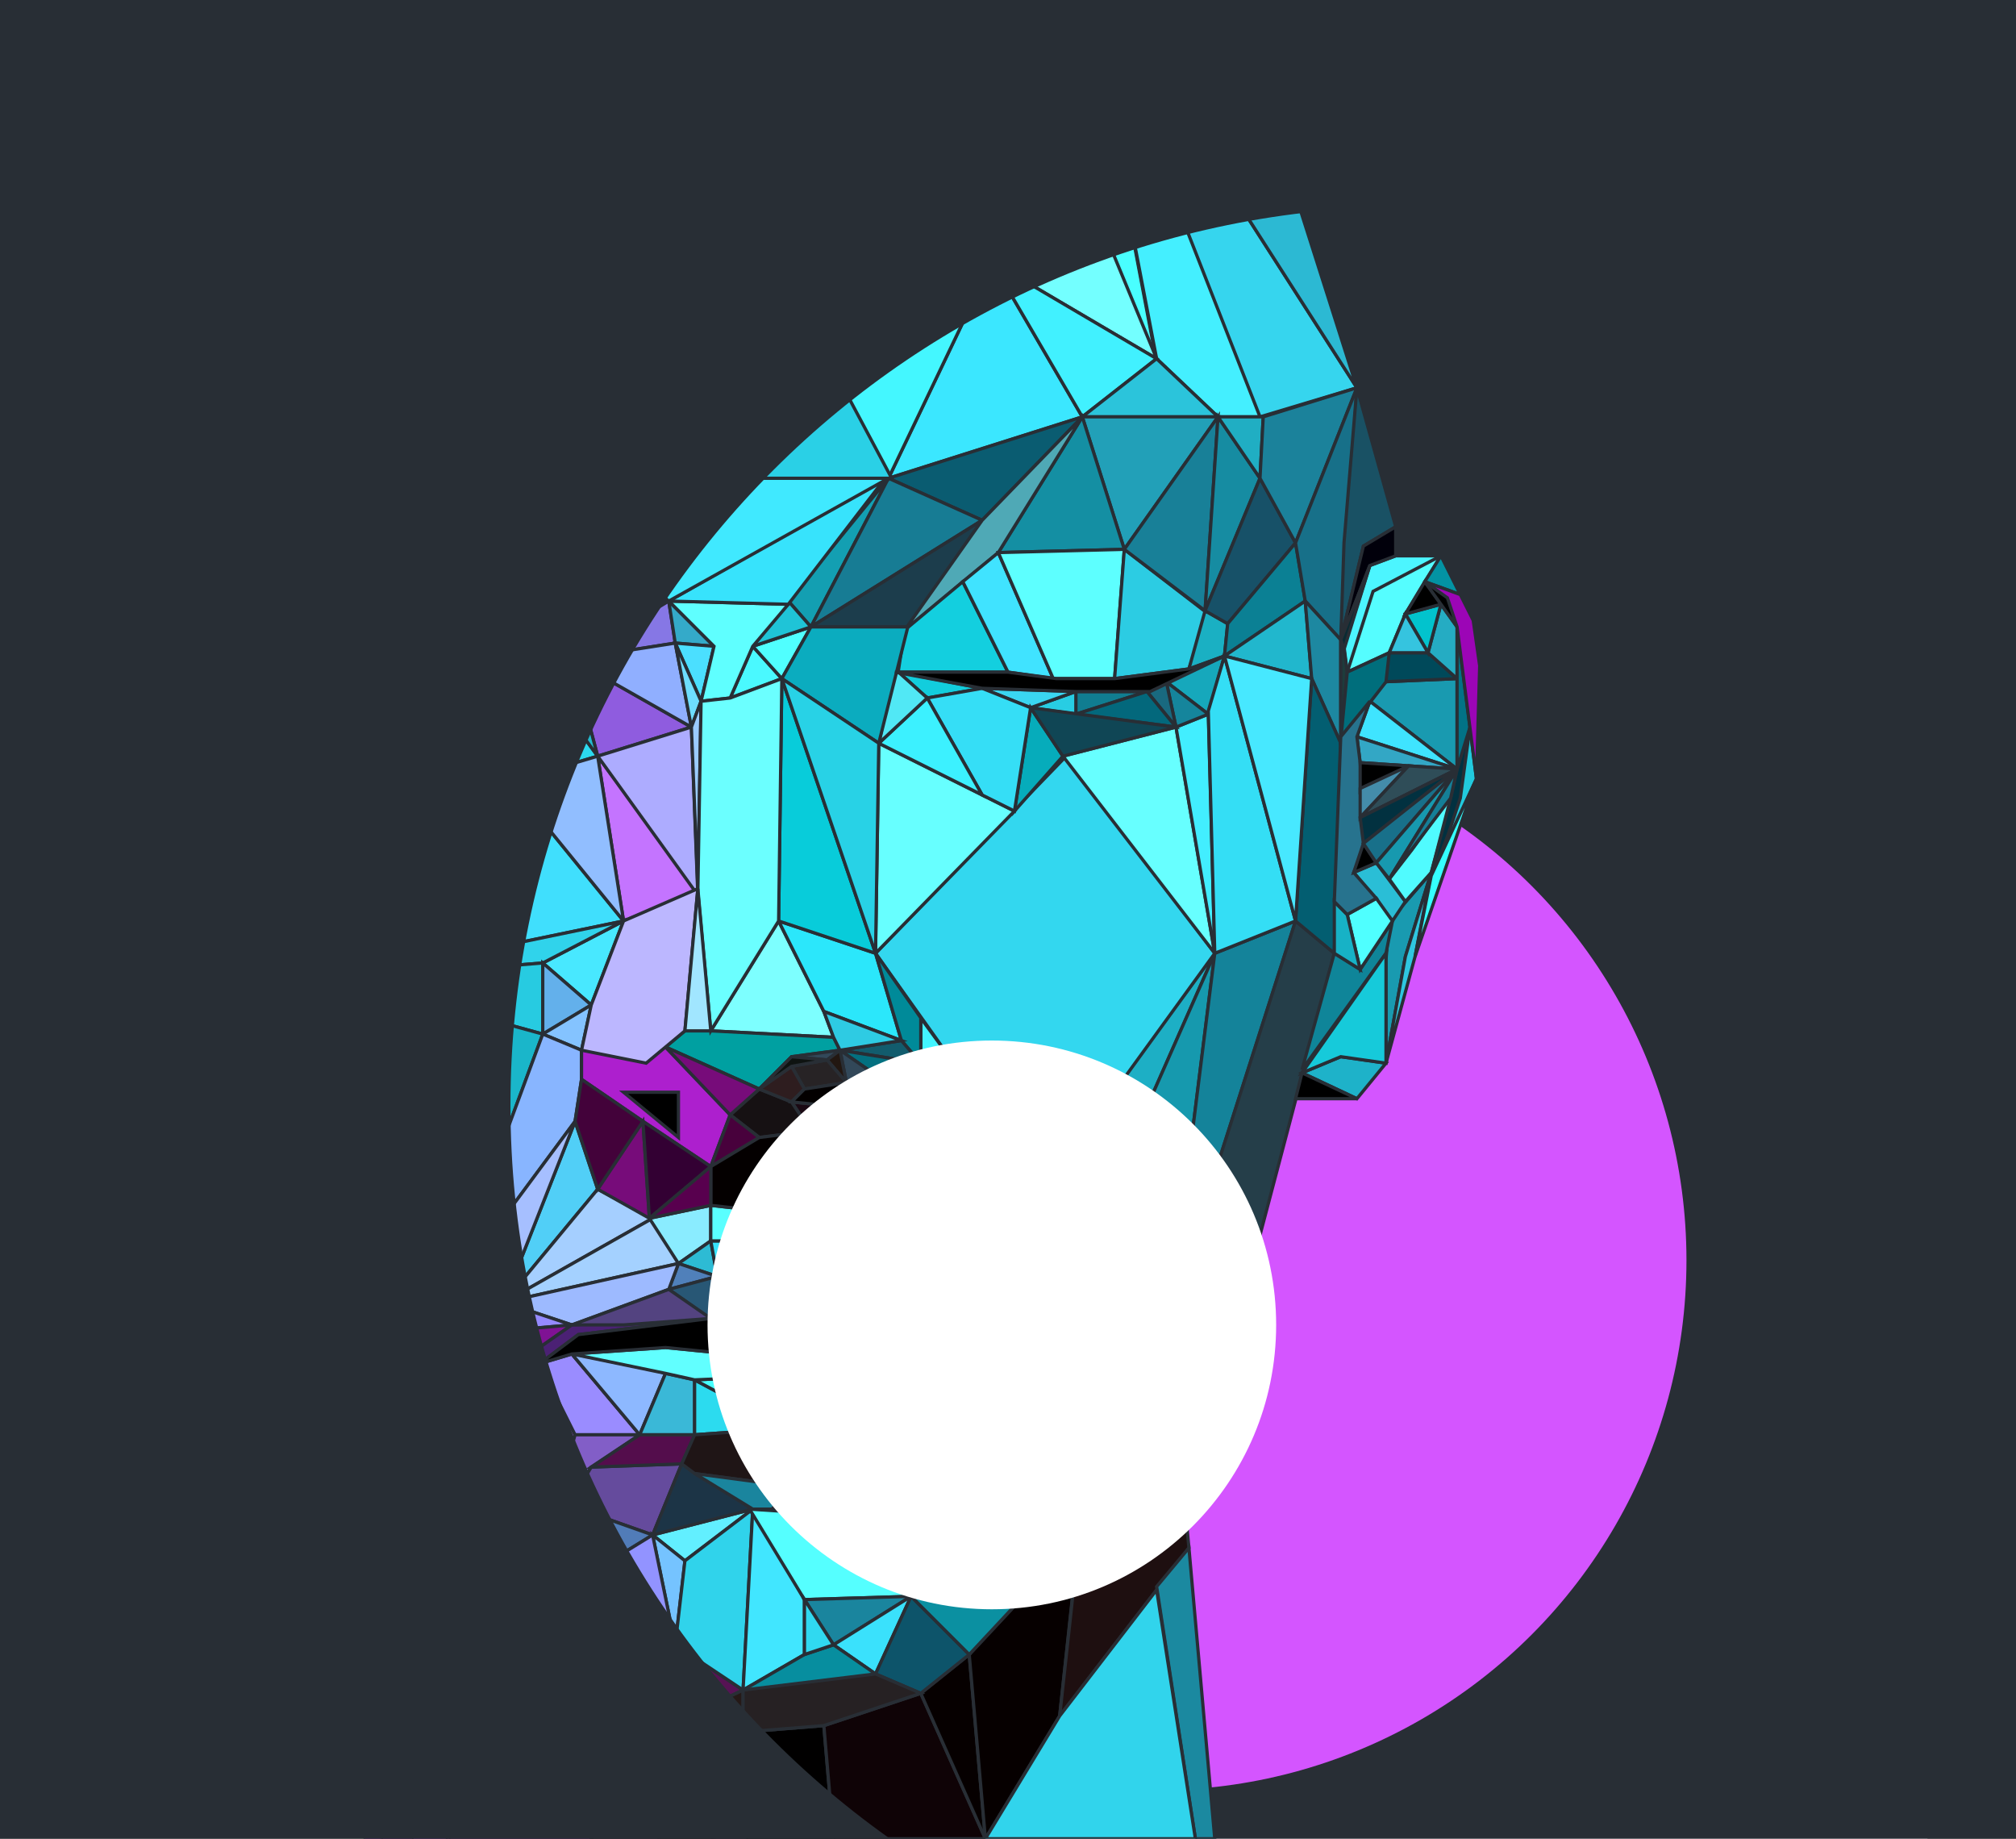 <?xml version="1.0" encoding="UTF-8"?>
<svg width="624px" height="569px" viewBox="0 0 624 569" version="1.1" xmlns="http://www.w3.org/2000/svg" xmlns:xlink="http://www.w3.org/1999/xlink">
    <!-- Generator: Sketch 54 (76480) - https://sketchapp.com -->
    <title>Artboard</title>
    <desc>Created with Sketch.</desc>
    <defs>
        <filter x="-45.7%" y="-45.7%" width="191.5%" height="191.5%" filterUnits="objectBoundingBox" id="filter-1">
            <feGaussianBlur stdDeviation="50" in="SourceGraphic"></feGaussianBlur>
        </filter>
        <filter x="-85.2%" y="-85.2%" width="270.5%" height="270.5%" filterUnits="objectBoundingBox" id="filter-2">
            <feGaussianBlur stdDeviation="50" in="SourceGraphic"></feGaussianBlur>
        </filter>
        <filter x="-12.9%" y="-12.7%" width="125.8%" height="125.4%" filterUnits="objectBoundingBox" id="filter-3">
            <feGaussianBlur stdDeviation="46" in="SourceGraphic"></feGaussianBlur>
        </filter>
    </defs>
    <g id="Artboard" stroke="none" stroke-width="1" fill="none" fill-rule="evenodd">
        <rect id="Rectangle" fill="#282E35" x="-186" y="-16" width="810" height="585"></rect>
        <circle id="Oval" fill="#D455FF" style="mix-blend-mode: overlay;" filter="url(#filter-1)" cx="358" cy="390" r="164"></circle>
        <g id="Group" transform="translate(17, -16)" stroke="#282E35">
            <polygon id="Path-Copy-5" fill="#4FB4DF" points="73 138 143 164 119 104"></polygon>
            <polygon id="Path-Copy-7" fill="#8CDCFF" points="73 138 119 104 108 16"></polygon>
            <polygon id="Path-Copy-72" fill="#49FFFF" points="298 23 341 128 317 2"></polygon>
            <polygon id="Path-Copy-77" fill="#44EFFF" points="341 127 360 145 374 145 317 2"></polygon>
            <polygon id="Path-Copy-78" fill="#36D5EE" points="373 145 403 136 317 2"></polygon>
            <polygon id="Path-Copy-79" fill="#2CB9D3" points="403 136 375 48 317 2"></polygon>
            <polygon id="Path-Copy-73" fill="#73FFFF" points="290 97 341 127 298 23"></polygon>
            <polygon id="Path-Copy-74" fill="#89FFFF" points="227 23 290 97 298 23"></polygon>
            <polygon id="Path-Copy-76" fill="#89FFFF" points="108 16 119 104 227 104 227 23"></polygon>
            <polygon id="Path-Copy-75" fill="#9AFAFB" points="227 104 290 97 227 23"></polygon>
            <polygon id="Path-Copy-8" fill="#ACC0FF" points="73 138 108 16 73 0 31 97 42 164"></polygon>
            <polygon id="Path-Copy-6" fill="#617DC6" points="87 198 143 164 73 138"></polygon>
            <polygon id="Path-Copy-11" fill="#232D43" points="119 190 143 164 87 198"></polygon>
            <polygon id="Path-Copy-12" fill="#514986" points="190 202 144 163 119 190"></polygon>
            <polygon id="Path-Copy-13" fill="#3A083A" points="190 202 119 190 160 220"></polygon>
            <polygon id="Path-Copy-9" fill="#7569CC" points="87 198 73 138 42 164"></polygon>
            <polygon id="Path-Copy-10" fill="#7863CA" points="87 198 42 164 71 210"></polygon>
            <polygon id="Path-Copy-29" fill="#AA12C0" points="45 220 42 164 34 220"></polygon>
            <polygon id="Path-Copy-69" fill="#210018" points="21 226 10 205 7 210"></polygon>
            <polygon id="Path-Copy-71" fill="#0F000C" points="7 210 10 205 0 206"></polygon>
            <polygon id="Path-Copy-70" fill="#600667" points="30 262 21 226 7 210 0 206 15 237"></polygon>
            <polygon id="Path-Copy-32" fill="#B174FF" points="44 220 34 220 30 263"></polygon>
            <polygon id="Path-Copy-33" fill="#A177FC" points="55 237 44 220 30 263"></polygon>
            <polygon id="Path-Copy-35" fill="#B79FFF" points="42 297 55 237 30 262"></polygon>
            <polygon id="Path-Copy-36" fill="#ACCBFF" points="57 305 55 237 42 297"></polygon>
            <polygon id="Path-Copy-37" fill="#95B8FF" points="89 319 55 237 57 305"></polygon>
            <polygon id="Path-Copy-38" fill="#9FB8FF" points="92 256 77 254 55 237 89 319"></polygon>
            <polygon id="Path-Copy-39" fill="#40DFFD" points="176 301 141 258 102 256 92 256 89 319"></polygon>
            <polygon id="Path-Copy-34" fill="#8BAAFF" points="60 231 44 220 55 237"></polygon>
            <polygon id="Path-Copy-45" fill="#B8B6FF" points="60 231 55 237 63 233"></polygon>
            <polygon id="Path-Copy-60" fill="#92A0FA" points="63 233 55 237 69 238"></polygon>
            <polygon id="Path-Copy-61" fill="#6E0087" points="71 234 63 233 69 238"></polygon>
            <polygon id="Path-Copy-62" fill="#800591" points="84 234 71 234 69 238 82 239"></polygon>
            <polygon id="Path-Copy-46" fill="#930DA3" points="55 237 77 254 84 239"></polygon>
            <polygon id="Path-Copy-47" fill="#700C75" points="84 234 77 254 101 240"></polygon>
            <polygon id="Path-Copy-48" fill="#663C96" points="77 254 92 256 101 240"></polygon>
            <polygon id="Path-Copy-49" fill="#7E3795" points="92 256 102 256 105 244"></polygon>
            <polygon id="Path-Copy-51" fill="#07292D" points="102 256 135 252 123 244 105 244"></polygon>
            <polygon id="Path-Copy-52" fill="#0199A9" points="135 252 155 232 123 244"></polygon>
            <polygon id="Path-Copy-55" fill="#2CD9EE" points="168 250 155 232 141 258"></polygon>
            <polygon id="Path-Copy-56" fill="#36B4D0" points="141 258 155 232 135 252"></polygon>
            <polygon id="Path-Copy-57" fill="#2C9CB8" points="135 252 141 258 102 256"></polygon>
            <polygon id="Path-Copy-54" fill="#40E2FC" points="123 244 155 232 138 232"></polygon>
            <polygon id="Path-Copy-58" fill="#40E2FC" points="126 232 154 230 149 224"></polygon>
            <polygon id="Path-Copy-59" fill="#04192D" points="126 232 84 234 101 240 138 232 155 232 154 230"></polygon>
            <polygon id="Path-Copy-53" fill="#189EB3" points="123 244 138 232 101 240 105 244"></polygon>
            <polygon id="Path-Copy-50" fill="#773191" points="92 256 105 244 101 240"></polygon>
            <polygon id="Path-Copy-30" fill="#C933E9" points="42 164 10 136 33 230"></polygon>
            <polygon id="Path-Copy-68" fill="#CC43F3" points="10 136 5 160 10 205 21 226 30 260 34 228"></polygon>
            <polygon id="Path-Copy-31" fill="#C951FE" points="31 97 10 136 42 164"></polygon>
            <polygon id="Path-Copy-3" fill="#3BE7FF" points="290 97 258 164 318 145"></polygon>
            <polygon id="Path-Copy-4" fill="#41F1FF" points="290 97 318 145 341 127"></polygon>
            <polygon id="Path-Copy-16" fill="#2BC4DB" points="318 145 360 145 341 127"></polygon>
            <polygon id="Path-Copy-17" fill="#22A0B8" points="331 186 360 145 318 145"></polygon>
            <polygon id="Path-Copy-23" fill="#148FA3" points="331 186 318 145 313.587 152.128 292 187"></polygon>
            <polygon id="Path-Copy-24" fill="#0A5C71" points="287 177 318 145 258 164"></polygon>
            <polygon id="Path-Copy-26" fill="#139FB2" points="234 210 258 164 227 202"></polygon>
            <polygon id="Path-Copy-27" fill="#177C94" points="287 177 258 164 234 210"></polygon>
            <polygon id="Path-Copy-28" fill="#1C3D4C" points="287 177 234 210 264 210"></polygon>
            <polygon id="Path-Copy-25" fill="#4FA9B6" points="292 187 318 145 287 177 263 211"></polygon>
            <polygon id="Path-Copy-63" fill="#13CFDF" points="295 224 281 196 263 211 261 224"></polygon>
            <polygon id="Path-Copy-64" fill="#40E3FF" points="309 226 292 187 281 196 295 224"></polygon>
            <polygon id="Path-Copy-65" fill="#5DFFFF" points="328 226 331 186 292 187 309 226"></polygon>
            <polygon id="Path-Copy-66" fill="#2CCCE3" points="351 223 357 206 331 186 328 226"></polygon>
            <polygon id="Path-Copy-67" fill="#1AB0C3" points="362 219 363 209 356 205 351 223"></polygon>
            <polygon id="Path-Copy-18" fill="#188098" points="356 205 360 145 331 186"></polygon>
            <polygon id="Path-Copy-19" fill="#168CA2" points="373 164 360 145 356 205"></polygon>
            <polygon id="Path-Copy-22" fill="#20AEC3" points="374 145 360 145 373 164"></polygon>
            <polygon id="Path-Copy-20" fill="#175168" points="384 184 373 164 356 205 363 209"></polygon>
            <polygon id="Path-Copy-40" fill="#0B8094" points="387 202 384 184 363 209 362 219"></polygon>
            <polygon id="Path-Copy-41" fill="#21B7CD" points="389 226 387 202 362 219"></polygon>
            <polygon id="Path-Copy-21" fill="#1B829B" points="403 136 374 145 373 164 384 184"></polygon>
            <polygon id="Path-Copy-42" fill="#177089" points="403 136 384 184 387 202 398 214"></polygon>
            <polygon id="Path-Copy-44" fill="#195164" points="403 136 399 184 398 214 405 185 415 179"></polygon>
            <polygon id="Path-Copy-43" fill="#1D88A1" points="398 214 387 202 389 226 398 246"></polygon>
            <polygon id="Path-Copy-109" fill="#4CF5FF" points="407 191 399 216 400 224 412 202 429 188 415 188"></polygon>
            <polygon id="Path-Copy-110" fill="#55FDFF" points="408 199 400 224 413 218 418 206 429 188"></polygon>
            <polygon id="Path-2" fill="#3FECFF" points="87 198 126 232 160 220 119 190"></polygon>
            <polygon id="Path-2-Copy" fill="#6DC7FF" points="84 234 94 234 110 218 87 198"></polygon>
            <polygon id="Path-2-Copy-3" fill="#A9A0FF" points="71 210 71 234 84 234 87 198"></polygon>
            <polygon id="Path-2-Copy-4" fill="#B861FF" points="57 229 63 233 71 234 71 210"></polygon>
            <polygon id="Path-2-Copy-5" fill="#9B00A0" points="44 220 57 229 71 210 42 164"></polygon>
            <polygon id="Path-2-Copy-2" fill="#2DD7EC" points="113 234 119 234 126 232 110 218"></polygon>
            <polygon id="Path-3" fill="#8677E5" points="160 220 190 202 192 215"></polygon>
            <polygon id="Path-3-Copy" fill="#8F5CDF" points="168 250 160 220 197 241"></polygon>
            <polygon id="Path-3-Copy-22" fill="#22BACF" points="168 250 149 224 160 220"></polygon>
            <polygon id="Path-3-Copy-2" fill="#C474FF" points="176 301 168 250 199 292"></polygon>
            <polygon id="Path-3-Copy-4" fill="#48E8FF" points="151 314 176 301 166 327"></polygon>
            <polygon id="Path-3-Copy-7" fill="#30D3EB" points="89 319 176 301 151 314"></polygon>
            <polygon id="Path-3-Copy-8" fill="#27CBE1" points="89 319 151 314 151 336"></polygon>
            <polygon id="Path-3-Copy-9" fill="#1AB6CA" points="89 319 151 336 121 417"></polygon>
            <polygon id="Path-3-Copy-13" fill="#9259D7" points="42 297 89 319 121 417"></polygon>
            <polygon id="Path-3-Copy-16" fill="#887BE7" points="42 297 121 417 151 495"></polygon>
            <polygon id="Path-3-Copy-36" fill="#A016B4" points="42 297 151 495 126 495"></polygon>
            <polygon id="Path-3-Copy-37" fill="#C130E5" points="42 297 126 495 92 456 64 411"></polygon>
            <polygon id="Path-3-Copy-38" fill="#CC42F3" points="30 305 42 297 64 411"></polygon>
            <polygon id="Path-3-Copy-137" fill="#9226B2" points="30 305 15 236 30 262 42 297"></polygon>
            <polygon id="Path-3-Copy-5" fill="#63B0EB" points="151 336 151 314 166 327"></polygon>
            <polygon id="Path-3-Copy-6" fill="#84C3FF" points="163 341 151 336 166 327"></polygon>
            <polygon id="Path-3-Copy-10" fill="#88B5FF" points="121 417 151 336 163 341 163 350 161 363"></polygon>
            <polygon id="Path-3-Copy-11" fill="#51CFF7" points="139 419 161 363 168 384"></polygon>
            <polygon id="Path-3-Copy-17" fill="#A03FD0" points="175 530 167 536 126 495 151 495"></polygon>
            <polygon id="Path-3-Copy-100" fill="#7C0085" points="166 585 121 585 126 495 159 528"></polygon>
            <polygon id="Path-3-Copy-120" fill="#92009F" points="122 585 101 585 108 474 126 495"></polygon>
            <polygon id="Path-3-Copy-121" fill="#B823D4" points="101 585 96 585 99 463 108 474"></polygon>
            <polygon id="Path-3-Copy-119" fill="#BF2FDB" points="121 585 111 585 126 495"></polygon>
            <polygon id="Path-3-Copy-101" fill="#27001F" points="166 585 159 528 167 536"></polygon>
            <polygon id="Path-3-Copy-102" fill="#240028" points="166 585 167 536 175 539"></polygon>
            <polygon id="Path-3-Copy-105" fill="#170609" points="187 585 189 562 204 585"></polygon>
            <polygon id="Path-3-Copy-106" fill="#3A0033" points="189 562 175 539 206 550"></polygon>
            <polygon id="Path-3-Copy-107" fill="#170511" points="213 552 189 562 206 550"></polygon>
            <polygon id="Path-3-Copy-108" fill="#260C22" points="214 585 203 585 189 562 213 552"></polygon>
            <polygon id="Path-3-Copy-109" fill="#010000" points="241 585 214 585 213 552 238 550"></polygon>
            <polygon id="Path-3-Copy-110" fill="#0F0306" points="288 585 241 585 238 550 268 540"></polygon>
            <polygon id="Path-3-Copy-111" fill="#060000" points="288 585 268 540 283 528"></polygon>
            <polygon id="Path-3-Copy-112" fill="#060000" points="288 585 283 528 297 513 317 491 311 547"></polygon>
            <polygon id="Path-3-Copy-113" fill="#1E0F10" points="311 547 317 492 347 452 351 495"></polygon>
            <polygon id="Path-3-Copy-114" fill="#231B20" points="297 513 345 423 367 421 348 452 317 492"></polygon>
            <polygon id="Path-3-Copy-115" fill="#1B89A0" points="341 507 351 495 359 585 353 585"></polygon>
            <polygon id="Path-3-Copy-116" fill="#31D4EC" points="311 547 341 508 353 585 288 585"></polygon>
            <polygon id="Path-3-Copy-104" fill="#300E2C" points="166 585 174 544 189 562 187 585"></polygon>
            <polygon id="Path-3-Copy-99" fill="#8E1BA6" points="196 547 167 536 175 530"></polygon>
            <polygon id="Path-3-Copy-103" fill="#86007E" points="189 562 167 536 175 539"></polygon>
            <polygon id="Path-3-Copy-18" fill="#608CCF" points="151 495 137 428 150 438"></polygon>
            <polygon id="Path-3-Copy-118" fill="#A143D4" points="151 495 121 417 137 428"></polygon>
            <polygon id="Path-3-Copy-19" fill="#A75CE8" points="151 495 150 438 161 460"></polygon>
            <polygon id="Path-3-Copy-64" fill="#62EFFF" points="195 499 185 491 216 483"></polygon>
            <polygon id="Path-3-Copy-39" fill="#9A8CFF" points="161 460 150 438 160 435 181 460"></polygon>
            <polygon id="Path-3-Copy-53" fill="#825EC7" points="151 495 161 460 181 460 166 470"></polygon>
            <polygon id="Path-3-Copy-55" fill="#654B9D" points="168 485 151 495 166 470 194 469 185 491"></polygon>
            <polygon id="Path-3-Copy-40" fill="#8DB8FF" points="181 460 160 435 176 437 189 441"></polygon>
            <polygon id="Path-3-Copy-41" fill="#3AB8D7" points="198 460 181 460 189 441 198 443"></polygon>
            <polygon id="Path-3-Copy-54" fill="#540D4C" points="194 469 166 470 181 460 198 460"></polygon>
            <polygon id="Path-3-Copy-42" fill="#2CDBEF" points="226 458 198 460 198 443"></polygon>
            <polygon id="Path-3-Copy-56" fill="#1C3446" points="216 483 185 491 194 469"></polygon>
            <polygon id="Path-3-Copy-65" fill="#517CB8" points="185 491 159 507 168 485"></polygon>
            <polygon id="Path-3-Copy-68" fill="#75C3FF" points="195 499 192 525 185 491"></polygon>
            <polygon id="Path-3-Copy-67" fill="#8C72E8" points="168 485 159 507 151 495"></polygon>
            <polygon id="Path-3-Copy-66" fill="#9293FF" points="185 491 192 525 175 530 159 507"></polygon>
            <polygon id="Path-3-Copy-78" fill="#561354" points="192 525 213 539 196 547 175 530"></polygon>
            <polygon id="Path-3-Copy-63" fill="#30D3EB" points="216 483 213 539 192 525 195 499"></polygon>
            <polygon id="Path-3-Copy-69" fill="#41E6FF" points="216 483 232 511 232 528 213 539"></polygon>
            <polygon id="Path-3-Copy-70" fill="#55FFFF" points="215 483 245 485 278 498 265 510 232 511"></polygon>
            <polygon id="Path-3-Copy-57" fill="#1F1516" points="228 476 198 472 194 469 198 460 226 458"></polygon>
            <polygon id="Path-3-Copy-60" fill="#1A859E" points="222 483 216 483 198 472 228 476"></polygon>
            <polygon id="Path-3-Copy-71" fill="#1A859E" points="241 525 232 511 265 510"></polygon>
            <polygon id="Path-3-Copy-77" fill="#251917" points="213 552 196 547 213 539"></polygon>
            <polygon id="Path-3-Copy-73" fill="#3AE1FC" points="254 534 241 525 265 510"></polygon>
            <polygon id="Path-3-Copy-74" fill="#078E9F" points="254 534 235 538 213 539 232 528 241 525"></polygon>
            <polygon id="Path-3-Copy-75" fill="#0D546A" points="283 528 268 540 254 534 265 510"></polygon>
            <polygon id="Path-3-Copy-79" fill="#0B90A1" points="297 513 283 528 265 510 278 498"></polygon>
            <polygon id="Path-3-Copy-76" fill="#262123" points="268 540 238 550 213 552 213 539 254 534"></polygon>
            <polygon id="Path-3-Copy-72" fill="#30D9F0" points="241 525 232 528 232 511"></polygon>
            <polygon id="Path-3-Copy-43" fill="#37DEF7" points="255 453 226 458 243 441"></polygon>
            <polygon id="Path-3-Copy-58" fill="#1C3037" points="255 453 228 476 226 458"></polygon>
            <polygon id="Path-3-Copy-59" fill="#18778F" points="255 453 245 485 222 483 228 476"></polygon>
            <polygon id="Path-3-Copy-44" fill="#46FFFF" points="226 458 198 443 243 441"></polygon>
            <polygon id="Path-3-Copy-45" fill="#46F1FF" points="255 453 243 441 260 436"></polygon>
            <polygon id="Path-3-Copy-62" fill="#22BCD2" points="278 498 245 485 285 464"></polygon>
            <polygon id="Path-3-Copy-46" fill="#32D8EF" points="278 432 268 452 255 453 260 436"></polygon>
            <polygon id="Path-3-Copy-61" fill="#1F4755" points="268 452 285 464 245 485 255 453"></polygon>
            <polygon id="Path-3-Copy-49" fill="#69FFFF" points="287 431 260 436 237 431 267 429"></polygon>
            <polygon id="Path-3-Copy-50" fill="#5DFFFF" points="260 436 243 441 218 436 237 431"></polygon>
            <polygon id="Path-3-Copy-51" fill="#61FFFF" points="243 441 198 443 189 441 160 435 189 433 220 436"></polygon>
            <polygon id="Path-3-Copy-47" fill="#21AEC4" points="297 443 285 464 268 452 278 432"></polygon>
            <polygon id="Path-3-Copy-48" fill="#35D2EC" points="287 431 297 443 278 432"></polygon>
            <polygon id="Path-3-Copy-14" fill="#A5CFFF" points="139 419 168 384 185 393"></polygon>
            <polygon id="Path-3-Copy-15" fill="#A4D1FF" points="139 419 185 393 193 407"></polygon>
            <polygon id="Path-3-Copy-23" fill="#8AECFF" points="184 393 203 389 203 400 193 407"></polygon>
            <polygon id="Path-3-Copy-24" fill="#2DBBD4" points="193 407 203 400 205 411"></polygon>
            <polygon id="Path-3-Copy-31" fill="#38E3FC" points="203 400 230 400 226 411 205 411"></polygon>
            <polygon id="Path-3-Copy-80" fill="#5AFFFF" points="203 389 212 390 246 373 256 363 257 385 242 400 203 400"></polygon>
            <polygon id="Path-3-Copy-81" fill="#73FFFF" points="257 385 306 383 256 408 242 400"></polygon>
            <polygon id="Path-3-Copy-82" fill="#3FE8FF" points="306 383 278 421 255 408"></polygon>
            <polygon id="Path-3-Copy-83" fill="#24C6DC" points="306 383 296 421 278 421"></polygon>
            <polygon id="Path-3-Copy-94" fill="#12A4B7" points="345 423 297 443 278 421 304 421"></polygon>
            <polygon id="Path-3-Copy-93" fill="#118EA2" points="345 423 297 513 278 498 285 464 297 443"></polygon>
            <polygon id="Path-3-Copy-86" fill="#33E4FA" points="268 345 306 383 264 355"></polygon>
            <polygon id="Path-3-Copy-89" fill="#1DAFC5" points="359 311 329 379 306 383"></polygon>
            <polygon id="Path-3-Copy-90" fill="#1699AE" points="359 311 345 423 317 408 329 379"></polygon>
            <polygon id="Path-3-Copy-92" fill="#20A7BE" points="317 408 345 423 304 421"></polygon>
            <polygon id="Path-3-Copy-91" fill="#14839A" points="384 301 345 423 359 311"></polygon>
            <polygon id="Path-3-Copy-117" fill="#253E49" points="396 311 367 421 345 423 384 301"></polygon>
            <polygon id="Path-3-Copy-123" fill="#035E71" points="389 226 398 246 396 311 384 301"></polygon>
            <polygon id="Path-3-Copy-87" fill="#42F4FF" points="268 331 306 383 268 345"></polygon>
            <polygon id="Path-3-Copy-85" fill="#3FF7FF" points="256 363 264 355 306 383 257 385"></polygon>
            <polygon id="Path-3-Copy-84" fill="#33D7EF" points="329 379 317 408 304 421 296 421 306 383"></polygon>
            <polygon id="Path-3-Copy-88" fill="#33D7EF" points="313 250 359 311 306 384 254 311"></polygon>
            <polygon id="Path-3-Copy-95" fill="#67FFFF" points="255 246 297 267 254 311"></polygon>
            <polygon id="Path-3-Copy-96" fill="#67FFFF" points="312 250 347 241 359 311"></polygon>
            <polygon id="Path-3-Copy-97" fill="#42EEFF" points="347 241 357 237 359 311"></polygon>
            <polygon id="Path-3-Copy-124" fill="#16A8BC" points="344 227 362 219 357 237"></polygon>
            <polygon id="Path-3-Copy-125" fill="#15859C" points="344 227 357 237 347 241"></polygon>
            <polygon id="Path-3-Copy-127" fill="#19697F" points="344 227 347 241 338 230"></polygon>
            <polygon id="Path-3-Copy-133" fill="#107D91" points="316 230 338 230 316 237"></polygon>
            <polygon id="Path-3-Copy-134" fill="#28CDE3" points="316 230 316 237 302 235"></polygon>
            <polygon id="Path-3-Copy-135" fill="#3AD6F1" points="316 230 302 235 287 229"></polygon>
            <polygon id="Path-3-Copy-136" fill="#12CDDD" points="287 229 270 232 261 224"></polygon>
            <polygon id="Path-3-Copy-128" fill="#03687C" points="338 230 347 241 316 237"></polygon>
            <polygon id="Path-3-Copy-129" fill="#06ACBB" points="302 235 312 250 297 267"></polygon>
            <polygon id="Path-3-Copy-131" fill="#35DEF6" points="270 232 287 229 302 235 297 267 287 262"></polygon>
            <polygon id="Path-3-Copy-130" fill="#3CF1FF" points="255 246 270 232 287 262"></polygon>
            <polygon id="Path-3-Copy-132" fill="#51E8F5" points="255 246 260 223 270 232"></polygon>
            <polygon id="Path-3-Copy-126" fill="#104655" points="302 235 347 241 312 250"></polygon>
            <polygon id="Path-3-Copy-98" fill="#34DEF5" points="357 236 362 219 384 301 359 311"></polygon>
            <polygon id="Path-3-Copy-122" fill="#47E8FF" points="362 219 389 226 384 301"></polygon>
            <polygon id="Path-3-Copy-32" fill="#24C6DB" points="230 400 242 400 249 413 226 411"></polygon>
            <polygon id="Path-3-Copy-35" fill="#32D2EC" points="242 400 278 421 249 413"></polygon>
            <polygon id="Path-3-Copy-34" fill="#11647A" points="226 411 250 413 259 423 219 425"></polygon>
            <polygon id="Path-3-Copy-52" fill="#187C94" points="250 413 278 421 283 426 259 423"></polygon>
            <polygon id="Path-3-Copy-25" fill="#5080BA" points="190 415 193 407 205 411"></polygon>
            <polygon id="Path-3-Copy-29" fill="#285775" points="190 415 205 411 204 425"></polygon>
            <polygon id="Path-3-Copy-30" fill="#08485C" points="205 411 219 425 204 425"></polygon>
            <polygon id="Path-3-Copy-33" fill="#1A7D97" points="205 411 226 411 219 425"></polygon>
            <polygon id="Path-3-Copy-21" fill="#9DBAFF" points="139 419 193 407 190 415 160 426"></polygon>
            <polygon id="Path-3-Copy-20" fill="#958AFF" points="121 417 139 419 160 426 137 428"></polygon>
            <polygon id="Path-3-Copy-26" fill="#7F1294" points="137 428 160 426 150 433 150 438"></polygon>
            <polygon id="Path-3-Copy-28" fill="#4B2174" points="160 426 203 424 162 429 150 438 150 433"></polygon>
            <polygon id="Path-3-Copy-27" fill="#534380" points="160 426 190 415 203 424 176 426"></polygon>
            <polygon id="Path-3-Copy-12" fill="#A6BFFF" points="121 417 161 363 139 419"></polygon>
            <polygon id="Path-3-Copy-3" fill="#91BEFF" points="176 301 141 258 168 250"></polygon>
            <polygon id="Path-4" fill="#34AAC9" points="190 202 204 216 192 215"></polygon>
            <polygon id="Path-4-Copy" fill="#4BDFFF" points="192 215 204 216 200 233"></polygon>
            <polygon id="Path-4-Copy-4" fill="#4AF9FF" points="216 216 225 226 209 232"></polygon>
            <polygon id="Path-4-Copy-11" fill="#7DFFFF" points="224 301 238 329 241 337 203 335"></polygon>
            <polygon id="Path-4-Copy-17" fill="#00A0A1" points="241 337 243 341 228 343 218 353 189 340 195 335 203 335"></polygon>
            <polygon id="Path-4-Copy-18" fill="#AD1FCE" points="189 340 209 361 203 377 182 363 163 350 163 341"></polygon>
            <polygon id="Path-4-Copy-14" fill="#2BE7FB" points="224 301 254 311 262 338 238 329"></polygon>
            <polygon id="Path-4-Copy-5" fill="#50FFFF" points="216 216 234 210 225 226"></polygon>
            <polygon id="Path-4-Copy-6" fill="#0BACBF" points="234 210 264 210 255 246 225 226"></polygon>
            <polygon id="Path-4-Copy-12" fill="#08CCDA" points="225 226 254 311 224 301"></polygon>
            <polygon id="Path-4-Copy-15" fill="#008A99" points="254 311 268 331 268 345 262 338"></polygon>
            <polygon id="Path-4-Copy-19" fill="#125C6D" points="243 341 262 338 268 345"></polygon>
            <polygon id="Path-4-Copy-20" fill="#037080" points="256 350 243 341 268 345"></polygon>
            <polygon id="Path-4-Copy-21" fill="#324859" points="245 351 243 341 256 350"></polygon>
            <polygon id="Path-4-Copy-28" fill="#1A0913" points="234 366 228 357 248 359"></polygon>
            <polygon id="Path-4-Copy-31" fill="#161113" points="218 353 228 357 234 366 218 368 209 361"></polygon>
            <polygon id="Path-4-Copy-32" fill="#48013C" points="209 361 218 368 203 377"></polygon>
            <polygon id="Path-4-Copy-22" fill="#324859" points="239 344 228 343 243 341"></polygon>
            <polygon id="Path-4-Copy-23" fill="#221711" points="245 351 239 344 243 341"></polygon>
            <polygon id="Path-4-Copy-26" fill="#272325" points="245 351 232 353 228 346 239 344"></polygon>
            <polygon id="Path-4-Copy-27" fill="#2E1D1F" points="232 353 228 357 218 353 228 346"></polygon>
            <polygon id="Path-4-Copy-29" fill="#040000" points="212 390 203 389 203 377 218 368 234 366 254 356 256 350 268 345 264 355 246 373 235 378"></polygon>
            <polygon id="Path-4-Copy-24" fill="#0E1311" points="239 344 228 346 218 353 228 343"></polygon>
            <polygon id="Path-4-Copy-25" fill="#030000" points="245 351 248 359 228 357 232 353"></polygon>
            <polygon id="Path-4-Copy-30" fill="#47134F" points="256 350 254 356 248 359 245 351"></polygon>
            <polygon id="Path-4-Copy-16" fill="#2ECBE3" points="238 329 262 338 243 341 241 337"></polygon>
            <polygon id="Path-4-Copy-13" fill="#28D2E6" points="225 226 255 246 254 311"></polygon>
            <polygon id="Path-4-Copy-3" fill="#1FC4D7" points="216 216 227 202 234 210"></polygon>
            <polygon id="Path-4-Copy-2" fill="#90AFFF" points="160 220 192 215 197 241"></polygon>
            <polygon id="Path-4-Copy-7" fill="#ADACFF" points="168 250 197 241 199 293"></polygon>
            <polygon id="Path-4-Copy-9" fill="#6EDEFF" points="197 241 192 215 200 233"></polygon>
            <polygon id="Path-4-Copy-10" fill="#9BCCFF" points="199 291 197 241 200 233"></polygon>
            <polygon id="Path-4-Copy-8" fill="#BCB7FF" points="176 301 199 291 195 335 183 345 163 341 166 327"></polygon>
            <polygon id="Path-5" fill="#5FFFFF" points="227 203 190 202 204 216 200 233 209 232 216 216"></polygon>
            <polygon id="Path-5-Copy" fill="#6BFFFF" points="209 232 200 233 199 292 203 335 224 301 225 226"></polygon>
            <polygon id="Path-6" fill="#18B1C4" points="94 234 110 218 113 234"></polygon>
            <polygon id="Path-7" fill="#A1E6FF" points="199 291 203 335 195 335"></polygon>
            <polygon id="Path-7-Copy" fill="#770C7A" points="189 340 218 353 209 361"></polygon>
            <polygon id="Path-7-Copy-2" fill="#770C7A" points="182 363 184 393 168 384"></polygon>
            <polygon id="Path-7-Copy-4" fill="#330033" points="182 363 203 377 184 393"></polygon>
            <polygon id="Path-7-Copy-5" fill="#58004E" points="184 393 203 377 203 389"></polygon>
            <polygon id="Path-7-Copy-3" fill="#43023A" points="163 350 182 363 168 384 161 363"></polygon>
            <polygon id="Path-8" fill="#000000" points="176 354 193 354 193 368"></polygon>
            <polygon id="Path-9" fill="#000000" points="150 438 162 429 203 424 204 425 219 425 259 423 283 426 291 429 287 431 267 429 237 431 219 436 189 433 160 435"></polygon>
            <polygon id="Path-10" fill="#01000B" points="415 179 415 188 407 191 398 214 405 185"></polygon>
            <polygon id="Path-10-Copy" fill="#0A2B33" points="399 217 398 214 407 191"></polygon>
            <polygon id="Path-10-Copy-2" fill="#1D3C3C" points="398 244 400 224 399 217 398 214"></polygon>
            <polygon id="Path-11" fill="#000000" points="362 219 339 230 316 230 287 229 260 224 295 224 310 226 328 226 351 223"></polygon>
            <polygon id="Path-12" fill="#199AB0" points="407 233 434 254 434 226 411 227"></polygon>
            <polygon id="Path-12-Copy-16" fill="#199AB0" points="412 313 412 345 418 312 426 286 413 301"></polygon>
            <polygon id="Path-12-Copy-17" fill="#0F8599" points="396 311 386 347 412 311 414 301 404 316"></polygon>
            <polygon id="Path-12-Copy-9" fill="#3FE4FF" points="403 244 434 254 407 233"></polygon>
            <polygon id="Path-12-Copy-27" fill="#2ABED6" points="414 301 418 295 409 283 402 286"></polygon>
            <polygon id="Path-12-Copy-18" fill="#4FFFFF" points="404 316 414 301 409 294 400 299"></polygon>
            <polygon id="Path-12-Copy-28" fill="#17B2C6" points="396 311 404 316 400 299 396 295"></polygon>
            <polygon id="Path-12-Copy-19" fill="#50FBFF" points="418 295 426 286 433 261 420 279 413 288"></polygon>
            <polygon id="Path-12-Copy-14" fill="#1EB2C9" points="403 356 412 345 398 343 386 348"></polygon>
            <polygon id="Path-12-Copy-15" fill="#16CADA" points="398 343 412 345 412 311 386 348"></polygon>
            <polygon id="Path-12-Copy-10" fill="#33A7C5" points="404 252 434 254 403 244"></polygon>
            <polygon id="Path-12-Copy" fill="#00495A" points="411 227 434 226 425 218 413 218"></polygon>
            <polygon id="Path-12-Copy-12" fill="#006E7C" points="398 245 412 227 413 218 400 224"></polygon>
            <polygon id="Path-12-Copy-34" fill="#27738E" points="396 295 400 299 409 294 402 286 406 277 404 252 403 244 407 233 398 244"></polygon>
            <polygon id="Path-12-Copy-2" fill="#25ACC3" points="434 226 434 210 429 203 425 218"></polygon>
            <polygon id="Path-12-Copy-3" fill="#02C3CD" points="425 218 429 203 418 206"></polygon>
            <polygon id="Path-12-Copy-5" fill="#000000" points="418 206 429 203 424 196"></polygon>
            <polygon id="Path-12-Copy-13" fill="#000000" points="384 356 403 356 386 348"></polygon>
            <polygon id="Path-12-Copy-11" fill="#000000" points="404 261 419 253 404 252"></polygon>
            <polygon id="Path-12-Copy-23" fill="#000000" points="402 286 409 283 405 277"></polygon>
            <polygon id="Path-12-Copy-20" fill="#448CAA" points="404 269 419 253 404 260"></polygon>
            <polygon id="Path-12-Copy-22" fill="#2F4D58" points="434 254 419 253 404 269"></polygon>
            <polygon id="Path-12-Copy-21" fill="#023140" points="405 277 434 254 404 269"></polygon>
            <polygon id="Path-12-Copy-29" fill="#023140" points="425 290 432 263 434 254 438 240 435 265"></polygon>
            <polygon id="Path-12-Copy-33" fill="#2FC7E0" points="412 345 418 312 426 286 421 312"></polygon>
            <polygon id="Path-12-Copy-24" fill="#18708A" points="409 283 434 254 405 277"></polygon>
            <polygon id="Path-12-Copy-25" fill="#1799AF" points="413 288 434 254 409 283"></polygon>
            <polygon id="Path-12-Copy-30" fill="#027286" points="438 241 434 210 434 254"></polygon>
            <polygon id="Path-12-Copy-31" fill="#22CADE" points="440 257 438 241 435 263 428 284"></polygon>
            <polygon id="Path-12-Copy-32" fill="#35FFFF" points="426 287 440 257 421 312"></polygon>
            <polygon id="Path-12-Copy-26" fill="#157F97" points="413 288 432 263 434 254"></polygon>
            <polygon id="Path-12-Copy-6" fill="#000000" points="434 210 431 200 424 196"></polygon>
            <polygon id="Path-12-Copy-8" fill="#0393A3" points="435 200 429 188 424 196"></polygon>
            <polygon id="Path-12-Copy-7" fill="#9C05B6" points="440 257 441 222 439 208 435 200 424 196 431 201 434 210"></polygon>
            <polygon id="Path-12-Copy-4" fill="#35C4DF" points="413 218 425 218 418 206"></polygon>
            <polygon id="Path-Copy-15" fill="#37E3FC" points="190 202 227 203 257 164"></polygon>
            <polygon id="Path-Copy-14" fill="#40E9FF" points="190 202 258 164 145 164"></polygon>
            <polygon id="Path-Copy-2" fill="#44F7FF" points="227 104 258 164 290 97"></polygon>
            <polygon id="Path-Copy" fill="#2AD0E6" points="142 164 259 164 227 104"></polygon>
            <polygon id="Path" fill="#40F0FF" points="119 104 143 164 227 104"></polygon>
        </g>
        <circle id="Oval" fill="#FFFFFF" style="mix-blend-mode: overlay;" filter="url(#filter-2)" cx="307" cy="410" r="88"></circle>
        <path d="M624,137.205 C574.509,91.749 508.495,64 436,64 C282.465,64 158,188.465 158,342 C158,495.535 282.465,620 436,620 C508.495,620 574.509,592.251 624,546.795 L624,800 L-447,800 L-447,-287 L624,-287 L624,137.205 Z" id="Combined-Shape" fill="#282E35" filter="url(#filter-3)"></path>
    </g>
</svg>